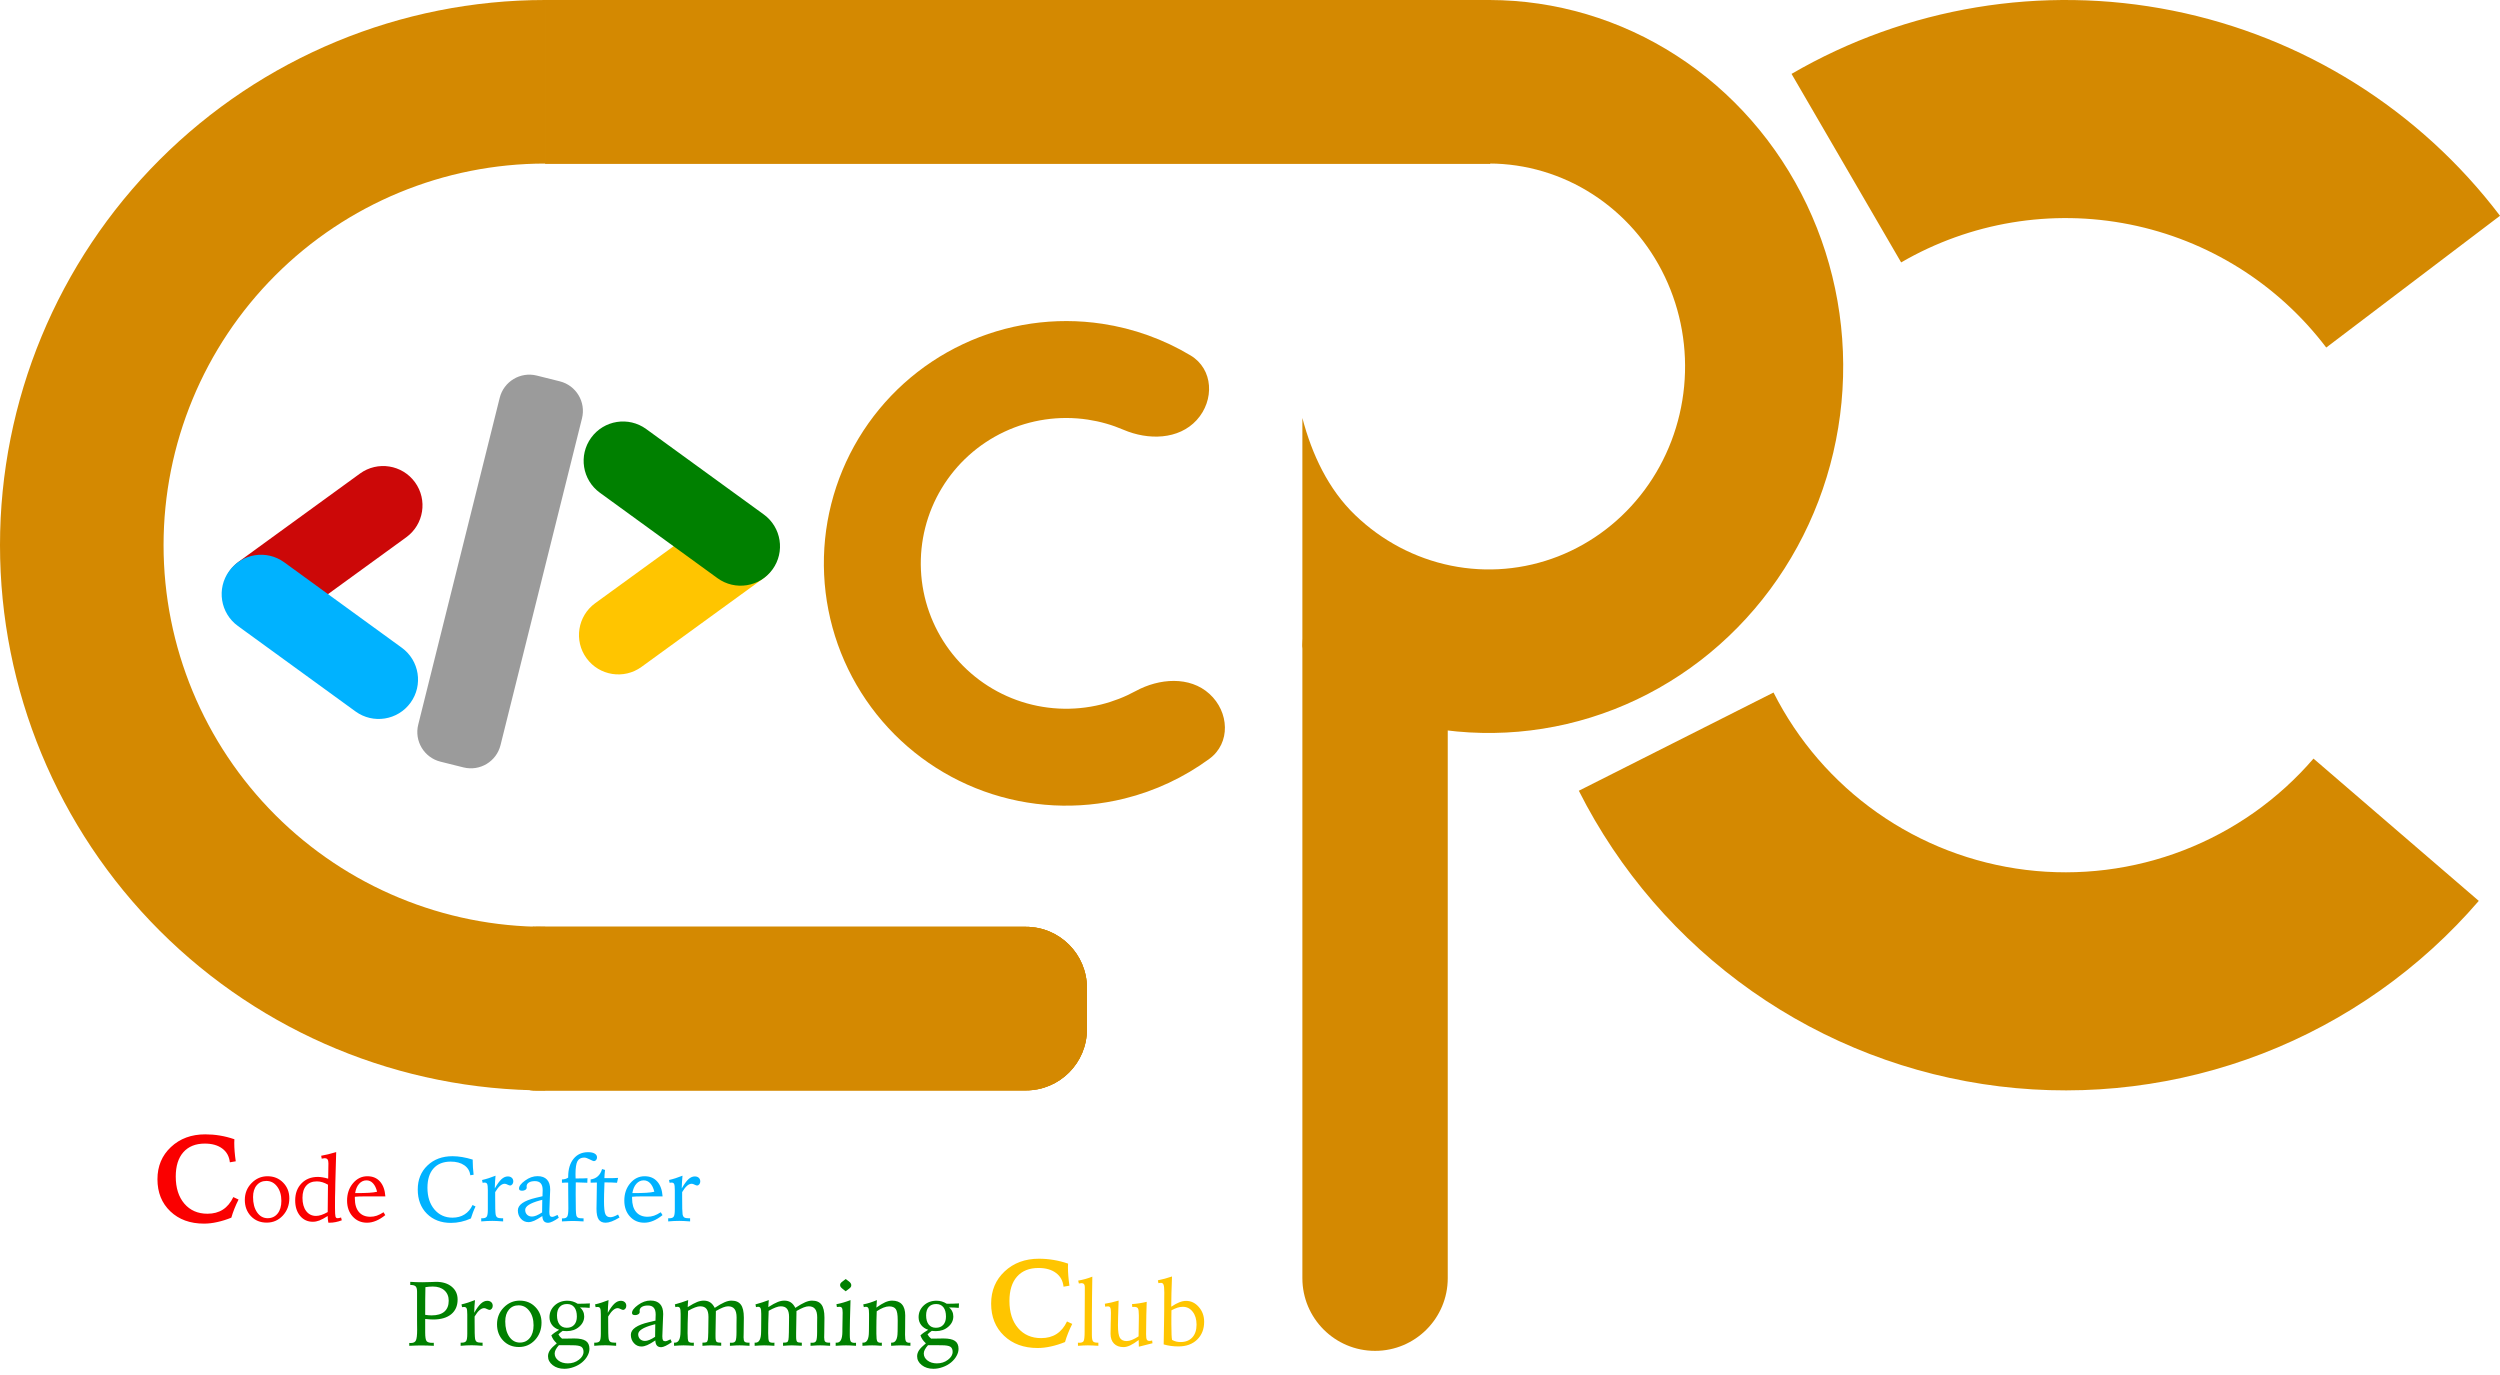<svg width="200" height="110" viewBox="0 0 200 110" fill="none" xmlns="http://www.w3.org/2000/svg">
    <path d="M43.615 6.10352e-05C32.048 6.08972e-05 20.954 4.595 12.775 12.775C4.595 20.954 1.01127e-06 32.048 0 43.615C-1.01127e-06 55.183 4.595 66.277 12.775 74.456C20.954 82.636 32.048 87.231 43.615 87.231V74.146C35.518 74.146 27.753 70.93 22.027 65.204C16.301 59.478 13.085 51.713 13.085 43.615C13.085 35.518 16.301 27.753 22.027 22.027C27.753 16.301 35.518 13.085 43.615 13.085V6.10352e-05Z" fill="#D48901"/>
    <path d="M104.19 51.696C105.575 56.971 103.957 52.733 107.824 56.458C108.794 57.391 108.448 57.032 113.634 58.087C118.819 59.142 124.187 58.677 129.13 56.745C134.074 54.812 138.396 51.489 141.611 47.151C144.825 42.812 146.802 37.631 147.32 32.192C147.838 26.753 146.876 21.272 144.541 16.368C142.206 11.465 138.593 7.334 134.109 4.442C129.624 1.549 124.448 0.011 119.163 0L119.138 13.082C122.065 13.088 124.932 13.94 127.415 15.542C129.898 17.144 131.9 19.431 133.192 22.147C134.486 24.863 135.018 27.898 134.731 30.91C134.445 33.922 133.35 36.792 131.57 39.194C129.789 41.597 127.395 43.437 124.658 44.508C121.92 45.578 118.947 45.835 116.076 45.251C113.204 44.666 110.547 43.264 108.406 41.2C106.264 39.138 104.957 36.359 104.19 33.438V51.696Z" fill="#D48901"/>
    <path d="M43.611 6.10352e-05H119.211V13.085H43.611V6.10352e-05Z" fill="#D48901"/>
    <path d="M43.611 6.10352e-05H119.211V13.085H43.611V6.10352e-05Z" fill="#D48901"/>
    <path d="M43.611 6.10352e-05H119.211V13.085H43.611V6.10352e-05Z" fill="#D48901"/>
    <path d="M38.009 79.032C38.009 76.333 40.197 74.146 42.895 74.146H82.07C84.768 74.146 86.955 76.333 86.955 79.032V82.345C86.955 85.043 84.768 87.231 82.07 87.231H42.895C40.197 87.231 38.009 85.043 38.009 82.345V79.032Z" fill="#D48901"/>
    <path d="M38.009 79.032C38.009 76.333 40.197 74.146 42.895 74.146H82.07C84.768 74.146 86.955 76.333 86.955 79.032V82.345C86.955 85.043 84.768 87.231 82.07 87.231H42.895C40.197 87.231 38.009 85.043 38.009 82.345V79.032Z" fill="#D48901"/>
    <path d="M38.009 79.032C38.009 76.333 40.197 74.146 42.895 74.146H82.07C84.768 74.146 86.955 76.333 86.955 79.032V82.345C86.955 85.043 84.768 87.231 82.07 87.231H42.895C40.197 87.231 38.009 85.043 38.009 82.345V79.032Z" fill="#D48901"/>
    <path d="M115.82 51.853C115.82 48.642 113.217 46.038 110.005 46.038C106.793 46.038 104.19 48.642 104.19 51.853V102.254C104.19 105.465 106.793 108.069 110.005 108.069C113.217 108.069 115.82 105.465 115.82 102.254V51.853Z" fill="#D48901"/>
    <path d="M95.736 33.605C97.177 32.022 97.077 29.529 95.239 28.431C93.085 27.143 90.69 26.28 88.184 25.902C84.394 25.33 80.518 25.895 77.048 27.526C73.578 29.157 70.67 31.779 68.691 35.063C66.712 38.347 65.751 42.144 65.93 45.973C66.109 49.803 67.419 53.494 69.695 56.579C71.972 59.664 75.112 62.005 78.718 63.305C82.325 64.605 86.236 64.807 89.957 63.885C92.417 63.275 94.721 62.192 96.745 60.709C98.473 59.444 98.341 56.954 96.758 55.512C95.175 54.07 92.737 54.26 90.856 55.284C89.989 55.756 89.06 56.118 88.092 56.359C85.859 56.912 83.512 56.791 81.348 56.011C79.184 55.23 77.3 53.826 75.934 51.975C74.569 50.124 73.782 47.91 73.675 45.612C73.568 43.314 74.144 41.036 75.332 39.066C76.519 37.096 78.264 35.522 80.346 34.543C82.428 33.565 84.753 33.226 87.028 33.569C88.015 33.718 88.973 33.992 89.88 34.382C91.848 35.226 94.294 35.188 95.736 33.605Z" fill="#D48901"/>
    <path d="M200 17.262C193.567 8.778 184.251 2.94 173.812 0.849C163.371 -1.242 152.527 0.559 143.323 5.911L152.092 20.993C157.614 17.782 164.122 16.701 170.385 17.956C176.65 19.21 182.238 22.713 186.099 27.803L200 17.262Z" fill="#D48901"/>
    <path d="M126.306 63.26C129.536 69.664 134.297 75.173 140.165 79.298C146.034 83.423 152.829 86.037 159.948 86.908C167.069 87.779 174.294 86.881 180.984 84.293C187.673 81.705 193.622 77.507 198.302 72.071L185.08 60.688C182.272 63.95 178.703 66.469 174.688 68.022C170.675 69.575 166.34 70.114 162.067 69.591C157.796 69.068 153.719 67.5 150.198 65.025C146.676 62.55 143.821 59.245 141.882 55.402L126.306 63.26Z" fill="#D48901"/>
    <path d="M28.799 37.884C30.206 36.862 32.176 37.174 33.199 38.581C34.221 39.989 33.909 41.959 32.502 42.981L22.826 50.011C21.419 51.033 19.449 50.721 18.427 49.314C17.404 47.906 17.716 45.936 19.124 44.914L28.799 37.884Z" fill="#CC0808"/>
    <path d="M19.032 50.079C17.624 49.056 17.312 47.087 18.335 45.679C19.357 44.272 21.327 43.96 22.735 44.982L32.144 51.819C33.551 52.841 33.864 54.811 32.841 56.219C31.819 57.626 29.849 57.938 28.441 56.916L19.032 50.079Z" fill="#00B2FF"/>
    <path d="M51.32 53.352C49.912 54.374 47.943 54.062 46.92 52.655C45.897 51.248 46.209 49.278 47.617 48.255L57.292 41.226C58.7 40.203 60.669 40.515 61.692 41.922C62.715 43.33 62.403 45.3 60.995 46.322L51.32 53.352Z" fill="#FFC500"/>
    <path d="M61.102 41.157C62.51 42.18 62.822 44.15 61.799 45.557C60.776 46.965 58.807 47.276 57.399 46.254L47.99 39.418C46.582 38.395 46.27 36.425 47.293 35.018C48.315 33.61 50.285 33.298 51.693 34.321L61.102 41.157Z" fill="#008000"/>
    <path d="M44.781 30.505L42.939 30.045C41.63 29.719 40.304 30.516 39.977 31.825L33.458 57.972C33.132 59.281 33.928 60.607 35.237 60.933L37.08 61.393C38.389 61.719 39.715 60.923 40.041 59.614L46.56 33.466C46.887 32.157 46.09 30.831 44.781 30.505Z" fill="#9B9B9B"/>
    <path d="M18.751 91.139C18.751 91.171 18.749 91.222 18.746 91.291C18.743 91.358 18.741 91.408 18.741 91.439C18.741 91.653 18.751 91.878 18.77 92.117C18.789 92.356 18.819 92.618 18.86 92.904L18.388 92.985C18.337 92.511 18.135 92.144 17.782 91.883C17.429 91.619 16.963 91.487 16.384 91.487C15.646 91.487 15.074 91.718 14.666 92.179C14.263 92.637 14.06 93.286 14.06 94.126C14.06 95.032 14.29 95.754 14.748 96.292C15.209 96.829 15.824 97.098 16.594 97.098C17.078 97.098 17.489 96.988 17.83 96.769C18.173 96.549 18.452 96.215 18.665 95.767L19.085 95.963C18.957 96.214 18.846 96.46 18.751 96.702C18.655 96.941 18.574 97.177 18.507 97.413C18.122 97.569 17.745 97.686 17.377 97.766C17.011 97.849 16.658 97.89 16.317 97.89C15.21 97.89 14.313 97.562 13.626 96.907C12.939 96.252 12.596 95.396 12.596 94.34C12.596 93.297 12.955 92.438 13.674 91.764C14.396 91.086 15.311 90.748 16.418 90.748C16.815 90.748 17.205 90.779 17.586 90.843C17.971 90.907 18.359 91.005 18.751 91.139ZM21.307 94.475C20.987 94.475 20.73 94.592 20.534 94.826C20.341 95.057 20.244 95.37 20.244 95.763C20.244 96.267 20.351 96.675 20.566 96.987C20.783 97.3 21.065 97.456 21.411 97.456C21.744 97.456 22.011 97.332 22.209 97.084C22.409 96.835 22.509 96.498 22.509 96.071C22.509 95.603 22.396 95.221 22.169 94.922C21.945 94.624 21.657 94.475 21.307 94.475ZM21.4 94.099C21.903 94.099 22.319 94.269 22.649 94.607C22.98 94.944 23.146 95.361 23.146 95.86C23.146 96.409 22.972 96.871 22.624 97.248C22.275 97.623 21.846 97.81 21.335 97.81C20.825 97.81 20.405 97.638 20.076 97.295C19.749 96.951 19.586 96.517 19.586 95.992C19.586 95.467 19.763 95.021 20.119 94.654C20.477 94.284 20.904 94.099 21.4 94.099ZM26.238 94.776C26.078 94.685 25.927 94.618 25.783 94.575C25.64 94.532 25.496 94.511 25.35 94.511C24.983 94.511 24.699 94.625 24.499 94.854C24.298 95.083 24.198 95.407 24.198 95.824C24.198 96.268 24.296 96.621 24.492 96.883C24.69 97.143 24.953 97.273 25.282 97.273C25.413 97.273 25.554 97.248 25.705 97.198C25.857 97.148 26.028 97.07 26.216 96.966L26.238 94.776ZM26.896 92.167L26.893 92.231C26.864 93.078 26.841 93.897 26.825 94.686L26.817 95.244C26.813 95.376 26.808 95.551 26.803 95.77C26.801 95.987 26.8 96.227 26.8 96.49V96.629C26.8 97.001 26.813 97.233 26.839 97.323C26.865 97.412 26.916 97.456 26.993 97.456C27.038 97.456 27.085 97.451 27.132 97.442C27.183 97.432 27.234 97.418 27.286 97.399L27.343 97.624C27.177 97.689 27.013 97.736 26.853 97.767C26.693 97.801 26.532 97.817 26.37 97.817L26.266 97.814C26.25 97.711 26.237 97.617 26.227 97.531C26.22 97.443 26.216 97.359 26.216 97.281C25.944 97.455 25.72 97.575 25.544 97.642C25.367 97.709 25.195 97.742 25.028 97.742C24.611 97.742 24.271 97.585 24.008 97.27C23.746 96.953 23.615 96.541 23.615 96.035C23.615 95.472 23.783 95.018 24.119 94.672C24.456 94.326 24.892 94.153 25.429 94.153C25.551 94.153 25.678 94.165 25.812 94.189C25.948 94.21 26.095 94.245 26.252 94.293C26.252 94.271 26.253 94.239 26.256 94.196C26.268 93.778 26.273 93.403 26.273 93.069C26.273 92.918 26.25 92.812 26.202 92.75C26.157 92.688 26.08 92.657 25.973 92.657C25.949 92.657 25.919 92.661 25.884 92.668C25.848 92.673 25.799 92.681 25.737 92.693L25.694 92.46C25.87 92.429 26.058 92.39 26.256 92.342C26.454 92.292 26.667 92.234 26.896 92.167ZM30.829 95.713H29.082C28.947 95.713 28.821 95.716 28.707 95.72C28.592 95.725 28.486 95.732 28.388 95.742V95.874C28.388 96.342 28.496 96.703 28.71 96.958C28.927 97.214 29.233 97.341 29.627 97.341C29.801 97.341 29.973 97.313 30.142 97.255C30.311 97.196 30.491 97.104 30.682 96.98L30.822 97.209C30.576 97.409 30.33 97.561 30.085 97.663C29.841 97.766 29.6 97.817 29.362 97.817C28.899 97.817 28.517 97.653 28.217 97.323C27.916 96.992 27.766 96.567 27.766 96.05C27.766 95.499 27.923 95.036 28.238 94.661C28.553 94.287 28.937 94.099 29.39 94.099C29.813 94.099 30.149 94.24 30.399 94.522C30.65 94.803 30.793 95.2 30.829 95.713ZM30.167 95.338C30.095 95.044 29.987 94.82 29.841 94.665C29.696 94.507 29.521 94.428 29.319 94.428C29.09 94.428 28.893 94.52 28.728 94.704C28.566 94.888 28.46 95.136 28.41 95.448C28.882 95.448 29.253 95.44 29.523 95.423C29.795 95.407 30.009 95.378 30.167 95.338Z" fill="#FA0000"/>
    <path d="M37.818 92.768V92.89C37.818 93.057 37.824 93.231 37.836 93.412C37.847 93.591 37.865 93.78 37.889 93.978L37.628 94.021C37.58 93.677 37.418 93.41 37.141 93.219C36.864 93.026 36.503 92.929 36.057 92.929C35.463 92.929 35.004 93.112 34.679 93.477C34.357 93.839 34.196 94.355 34.196 95.023C34.196 95.736 34.381 96.313 34.751 96.754C35.123 97.193 35.605 97.413 36.197 97.413C36.569 97.413 36.891 97.327 37.163 97.155C37.437 96.984 37.651 96.732 37.803 96.4L38.043 96.518C37.967 96.673 37.897 96.832 37.836 96.994C37.773 97.154 37.719 97.315 37.671 97.477C37.413 97.594 37.151 97.683 36.884 97.742C36.616 97.802 36.348 97.832 36.078 97.832C35.286 97.832 34.645 97.587 34.153 97.098C33.664 96.607 33.42 95.961 33.42 95.162C33.42 94.375 33.678 93.734 34.196 93.241C34.714 92.744 35.383 92.496 36.204 92.496C36.447 92.496 36.703 92.519 36.973 92.564C37.245 92.61 37.526 92.678 37.818 92.768ZM39.643 94.056C39.626 94.219 39.613 94.383 39.603 94.55C39.594 94.715 39.587 94.89 39.582 95.076C39.775 94.735 39.953 94.49 40.115 94.339C40.279 94.189 40.449 94.114 40.623 94.114C40.759 94.114 40.866 94.151 40.945 94.225C41.024 94.296 41.063 94.394 41.063 94.518C41.063 94.606 41.037 94.683 40.984 94.747C40.934 94.809 40.875 94.84 40.806 94.84C40.763 94.84 40.696 94.817 40.605 94.772C40.517 94.724 40.441 94.701 40.376 94.701C40.252 94.701 40.128 94.755 40.004 94.865C39.88 94.972 39.75 95.141 39.614 95.37V95.763C39.614 96.145 39.616 96.455 39.621 96.694C39.628 96.93 39.638 97.08 39.65 97.145C39.671 97.266 39.717 97.35 39.786 97.395C39.857 97.44 39.978 97.463 40.147 97.463H40.251V97.713C40.065 97.699 39.899 97.689 39.754 97.681C39.608 97.674 39.485 97.671 39.385 97.671C39.246 97.671 39.103 97.674 38.956 97.681C38.81 97.689 38.657 97.699 38.498 97.713V97.463H38.58C38.754 97.463 38.872 97.421 38.934 97.338C38.996 97.254 39.027 97.06 39.027 96.754V96.379V95.216C39.027 94.958 39.009 94.792 38.973 94.719C38.938 94.644 38.872 94.607 38.777 94.607C38.757 94.607 38.737 94.609 38.716 94.611C38.694 94.611 38.658 94.615 38.608 94.622L38.565 94.4C38.735 94.362 38.909 94.314 39.088 94.257C39.267 94.2 39.452 94.133 39.643 94.056ZM44.602 97.195L44.702 97.42C44.523 97.549 44.36 97.648 44.212 97.717C44.064 97.789 43.945 97.824 43.854 97.824C43.702 97.824 43.587 97.78 43.511 97.692C43.434 97.601 43.393 97.465 43.386 97.284C43.125 97.458 42.91 97.584 42.738 97.66C42.566 97.734 42.412 97.771 42.276 97.771C42.035 97.771 41.834 97.68 41.672 97.499C41.509 97.317 41.428 97.096 41.428 96.833C41.428 96.387 41.909 96.051 42.87 95.824C43.097 95.772 43.273 95.73 43.4 95.699C43.4 95.658 43.401 95.6 43.403 95.523C43.41 95.366 43.414 95.263 43.414 95.216C43.414 94.968 43.363 94.785 43.26 94.668C43.158 94.549 43.002 94.49 42.791 94.49C42.586 94.49 42.424 94.528 42.305 94.604C42.188 94.678 42.13 94.779 42.13 94.908C42.13 94.92 42.131 94.937 42.133 94.958C42.136 94.977 42.137 94.992 42.137 95.001C42.137 95.075 42.101 95.137 42.029 95.187C41.958 95.235 41.872 95.259 41.772 95.259C41.686 95.259 41.623 95.244 41.582 95.216C41.541 95.187 41.521 95.143 41.521 95.083C41.521 94.892 41.682 94.68 42.004 94.447C42.326 94.21 42.659 94.092 43.003 94.092C43.334 94.092 43.586 94.184 43.758 94.368C43.929 94.549 44.015 94.816 44.015 95.169C44.015 95.36 44.003 95.654 43.98 96.05C43.958 96.446 43.947 96.746 43.947 96.951C43.947 97.106 43.964 97.211 43.997 97.266C44.033 97.321 44.095 97.349 44.183 97.349C44.222 97.349 44.27 97.338 44.33 97.316C44.392 97.293 44.483 97.252 44.602 97.195ZM43.382 95.985C43.337 95.997 43.269 96.015 43.178 96.039C42.403 96.251 42.015 96.502 42.015 96.79C42.015 96.948 42.065 97.076 42.165 97.177C42.265 97.275 42.398 97.323 42.562 97.323C42.663 97.323 42.778 97.297 42.91 97.245C43.041 97.192 43.194 97.109 43.368 96.994L43.382 95.985ZM46.041 93.978L46.048 94.275H46.288C46.411 94.275 46.533 94.273 46.653 94.271C46.772 94.266 46.888 94.261 47 94.257C47 94.266 46.998 94.282 46.996 94.303C46.989 94.456 46.985 94.562 46.985 94.622L46.942 94.618C46.611 94.602 46.369 94.593 46.216 94.593H46.062C46.062 94.848 46.06 95.126 46.055 95.427C46.055 95.513 46.055 95.567 46.055 95.588C46.055 96.134 46.059 96.523 46.066 96.754C46.073 96.986 46.086 97.142 46.105 97.223C46.129 97.319 46.178 97.384 46.252 97.42C46.328 97.454 46.472 97.47 46.685 97.47V97.713C46.451 97.699 46.271 97.69 46.144 97.685C46.018 97.68 45.912 97.678 45.826 97.678C45.75 97.678 45.651 97.68 45.529 97.685C45.407 97.69 45.216 97.699 44.956 97.713V97.47H45.049C45.214 97.47 45.325 97.42 45.382 97.32C45.439 97.22 45.468 97.001 45.468 96.665C45.468 96.601 45.467 96.472 45.465 96.279C45.462 96.083 45.461 95.921 45.461 95.792C45.461 95.615 45.46 95.429 45.457 95.234C45.457 95.036 45.456 94.827 45.454 94.607H45.218C45.213 94.607 45.181 94.61 45.121 94.615C45.064 94.617 45.009 94.619 44.956 94.622V94.357C45.059 94.352 45.151 94.338 45.232 94.314C45.313 94.29 45.387 94.256 45.454 94.21V94.146C45.454 93.54 45.597 93.06 45.883 92.707C46.169 92.352 46.558 92.174 47.05 92.174C47.274 92.174 47.448 92.211 47.572 92.285C47.699 92.359 47.762 92.46 47.762 92.589C47.762 92.675 47.737 92.747 47.687 92.804C47.639 92.861 47.581 92.89 47.511 92.89C47.468 92.89 47.356 92.843 47.175 92.75C46.996 92.655 46.849 92.607 46.735 92.607C46.484 92.607 46.305 92.703 46.198 92.893C46.093 93.084 46.041 93.423 46.041 93.91V93.978ZM48.166 93.523L48.402 93.595C48.388 93.726 48.376 93.844 48.367 93.949C48.359 94.052 48.355 94.153 48.352 94.253H48.606C48.742 94.253 48.881 94.252 49.022 94.25C49.162 94.245 49.304 94.239 49.447 94.232L49.361 94.622C49.209 94.61 49.064 94.603 48.928 94.6C48.795 94.596 48.661 94.593 48.528 94.593H48.359C48.345 95.003 48.334 95.318 48.327 95.538C48.322 95.755 48.32 95.935 48.32 96.078C48.32 96.617 48.357 96.969 48.431 97.134C48.505 97.296 48.637 97.377 48.828 97.377C48.907 97.377 48.994 97.36 49.089 97.327C49.187 97.294 49.305 97.239 49.444 97.162L49.562 97.399C49.333 97.537 49.125 97.642 48.939 97.713C48.753 97.783 48.591 97.817 48.452 97.817C48.197 97.817 48.011 97.73 47.894 97.556C47.777 97.38 47.719 97.097 47.719 96.708C47.719 96.632 47.724 96.36 47.733 95.892C47.745 95.422 47.751 94.992 47.751 94.6C47.73 94.6 47.699 94.602 47.658 94.604C47.46 94.611 47.324 94.615 47.25 94.615V94.357C47.484 94.324 47.677 94.238 47.83 94.099C47.983 93.959 48.095 93.767 48.166 93.523ZM53.008 95.713H51.261C51.126 95.713 51 95.716 50.886 95.72C50.771 95.725 50.665 95.732 50.567 95.742V95.874C50.567 96.342 50.675 96.703 50.889 96.958C51.106 97.214 51.412 97.341 51.805 97.341C51.98 97.341 52.151 97.313 52.321 97.255C52.49 97.196 52.67 97.104 52.861 96.98L53.001 97.209C52.755 97.409 52.509 97.561 52.264 97.663C52.02 97.766 51.779 97.817 51.541 97.817C51.078 97.817 50.696 97.653 50.396 97.323C50.095 96.992 49.945 96.567 49.945 96.05C49.945 95.499 50.102 95.036 50.417 94.661C50.732 94.287 51.116 94.099 51.569 94.099C51.992 94.099 52.328 94.24 52.578 94.522C52.829 94.803 52.972 95.2 53.008 95.713ZM52.346 95.338C52.274 95.044 52.166 94.82 52.02 94.665C51.875 94.507 51.7 94.428 51.498 94.428C51.269 94.428 51.072 94.52 50.907 94.704C50.745 94.888 50.639 95.136 50.589 95.448C51.061 95.448 51.432 95.44 51.702 95.423C51.974 95.407 52.188 95.378 52.346 95.338ZM54.6 94.056C54.583 94.219 54.57 94.383 54.561 94.55C54.551 94.715 54.544 94.89 54.539 95.076C54.733 94.735 54.91 94.49 55.072 94.339C55.237 94.189 55.406 94.114 55.581 94.114C55.717 94.114 55.824 94.151 55.903 94.225C55.981 94.296 56.021 94.394 56.021 94.518C56.021 94.606 55.995 94.683 55.942 94.747C55.892 94.809 55.832 94.84 55.763 94.84C55.72 94.84 55.653 94.817 55.563 94.772C55.474 94.724 55.398 94.701 55.334 94.701C55.21 94.701 55.086 94.755 54.962 94.865C54.837 94.972 54.707 95.141 54.572 95.37V95.763C54.572 96.145 54.574 96.455 54.579 96.694C54.586 96.93 54.595 97.08 54.607 97.145C54.629 97.266 54.674 97.35 54.743 97.395C54.815 97.44 54.935 97.463 55.105 97.463H55.208V97.713C55.022 97.699 54.856 97.689 54.711 97.681C54.566 97.674 54.443 97.671 54.343 97.671C54.204 97.671 54.061 97.674 53.913 97.681C53.767 97.689 53.615 97.699 53.455 97.713V97.463H53.537C53.712 97.463 53.83 97.421 53.892 97.338C53.954 97.254 53.985 97.06 53.985 96.754V96.379V95.216C53.985 94.958 53.967 94.792 53.931 94.719C53.895 94.644 53.83 94.607 53.734 94.607C53.715 94.607 53.695 94.609 53.673 94.611C53.652 94.611 53.616 94.615 53.566 94.622L53.523 94.4C53.692 94.362 53.867 94.314 54.045 94.257C54.224 94.2 54.409 94.133 54.6 94.056Z" fill="#00B2FF"/>
    <path d="M34.015 105.188C34.115 105.202 34.206 105.213 34.287 105.22C34.368 105.227 34.448 105.231 34.527 105.231C34.975 105.231 35.315 105.132 35.546 104.934C35.78 104.733 35.897 104.441 35.897 104.057C35.897 103.711 35.782 103.436 35.553 103.23C35.325 103.025 35.014 102.923 34.623 102.923C34.516 102.923 34.413 102.928 34.315 102.937C34.22 102.944 34.126 102.956 34.033 102.973C34.026 103.295 34.021 103.62 34.018 103.95C34.016 104.276 34.015 104.689 34.015 105.188ZM32.741 107.432C32.76 107.434 32.778 107.436 32.795 107.439C32.814 107.439 32.842 107.439 32.88 107.439C33.071 107.439 33.2 107.374 33.267 107.245C33.336 107.114 33.371 106.824 33.371 106.376C33.371 106.309 33.37 106.186 33.367 106.007C33.365 105.828 33.364 105.684 33.364 105.574V103.334C33.364 103.129 33.327 102.988 33.253 102.912C33.179 102.836 33.044 102.797 32.848 102.797H32.82V102.547C32.982 102.559 33.143 102.567 33.303 102.572C33.465 102.577 33.625 102.579 33.782 102.579C33.959 102.579 34.169 102.574 34.412 102.565C34.658 102.553 34.816 102.547 34.888 102.547C35.41 102.547 35.828 102.677 36.14 102.937C36.453 103.197 36.609 103.539 36.609 103.964C36.609 104.467 36.437 104.86 36.094 105.141C35.753 105.42 35.27 105.56 34.645 105.56C34.583 105.56 34.498 105.556 34.391 105.549C34.286 105.542 34.16 105.531 34.015 105.517V106.594C34.015 106.962 34.052 107.193 34.126 107.288C34.202 107.381 34.354 107.428 34.58 107.428C34.587 107.428 34.599 107.427 34.616 107.424C34.635 107.422 34.649 107.421 34.659 107.421C34.671 107.421 34.679 107.422 34.684 107.424C34.691 107.424 34.697 107.426 34.702 107.428L34.706 107.664C34.531 107.655 34.356 107.647 34.179 107.643C34.003 107.638 33.829 107.635 33.657 107.635C33.574 107.635 33.451 107.638 33.288 107.643C33.129 107.647 32.946 107.655 32.741 107.664V107.432ZM37.998 104.007C37.981 104.169 37.968 104.334 37.958 104.501C37.949 104.665 37.941 104.841 37.937 105.027C38.13 104.686 38.308 104.44 38.47 104.29C38.635 104.139 38.804 104.064 38.978 104.064C39.114 104.064 39.221 104.101 39.3 104.175C39.379 104.247 39.418 104.345 39.418 104.469C39.418 104.557 39.392 104.633 39.339 104.698C39.289 104.76 39.23 104.791 39.16 104.791C39.118 104.791 39.051 104.768 38.96 104.723C38.872 104.675 38.795 104.651 38.731 104.651C38.607 104.651 38.483 104.706 38.359 104.816C38.235 104.923 38.105 105.091 37.969 105.32V105.714C37.969 106.096 37.971 106.406 37.976 106.644C37.983 106.88 37.993 107.031 38.005 107.095C38.026 107.217 38.072 107.3 38.141 107.346C38.212 107.391 38.333 107.414 38.502 107.414H38.606V107.664C38.42 107.65 38.254 107.639 38.108 107.632C37.963 107.625 37.84 107.621 37.74 107.621C37.602 107.621 37.459 107.625 37.31 107.632C37.165 107.639 37.012 107.65 36.852 107.664V107.414H36.935C37.109 107.414 37.227 107.372 37.289 107.288C37.351 107.205 37.382 107.01 37.382 106.705V106.329V105.166C37.382 104.909 37.364 104.743 37.328 104.669C37.293 104.595 37.227 104.558 37.132 104.558C37.112 104.558 37.092 104.559 37.071 104.562C37.049 104.562 37.014 104.565 36.963 104.572L36.92 104.35C37.09 104.312 37.264 104.265 37.443 104.207C37.622 104.15 37.807 104.083 37.998 104.007ZM41.483 104.426C41.163 104.426 40.906 104.543 40.71 104.776C40.517 105.008 40.42 105.32 40.42 105.714C40.42 106.217 40.528 106.625 40.742 106.938C40.959 107.25 41.241 107.406 41.587 107.406C41.921 107.406 42.187 107.282 42.385 107.034C42.585 106.786 42.685 106.449 42.685 106.022C42.685 105.554 42.572 105.171 42.345 104.873C42.121 104.575 41.834 104.426 41.483 104.426ZM41.576 104.05C42.079 104.05 42.496 104.219 42.825 104.558C43.156 104.894 43.322 105.312 43.322 105.81C43.322 106.359 43.148 106.822 42.8 107.199C42.452 107.573 42.022 107.761 41.511 107.761C41.001 107.761 40.581 107.589 40.252 107.245C39.925 106.902 39.762 106.468 39.762 105.943C39.762 105.418 39.939 104.972 40.295 104.605C40.653 104.235 41.08 104.05 41.576 104.05ZM45.365 104.322C45.11 104.322 44.912 104.401 44.771 104.558C44.631 104.715 44.56 104.937 44.56 105.224C44.56 105.538 44.628 105.784 44.764 105.961C44.903 106.135 45.096 106.222 45.344 106.222C45.594 106.222 45.791 106.143 45.934 105.986C46.078 105.826 46.149 105.606 46.149 105.327C46.149 105.005 46.081 104.757 45.945 104.583C45.809 104.409 45.616 104.322 45.365 104.322ZM44.714 107.614C44.597 107.745 44.511 107.864 44.457 107.972C44.402 108.079 44.374 108.182 44.374 108.28C44.374 108.501 44.473 108.689 44.671 108.841C44.872 108.994 45.122 109.07 45.423 109.07C45.764 109.07 46.059 108.975 46.306 108.784C46.557 108.596 46.682 108.383 46.682 108.147C46.682 107.954 46.621 107.818 46.5 107.739C46.378 107.661 46.144 107.621 45.798 107.621C45.763 107.621 45.684 107.62 45.562 107.618C45.441 107.615 45.338 107.614 45.255 107.614H44.714ZM46.214 104.3C46.373 104.3 46.534 104.298 46.697 104.293C46.861 104.288 47.026 104.281 47.19 104.272L47.172 104.63C47.068 104.618 46.952 104.609 46.825 104.605C46.701 104.597 46.557 104.594 46.392 104.594C46.505 104.68 46.589 104.785 46.646 104.909C46.706 105.03 46.736 105.165 46.736 105.313C46.736 105.635 46.601 105.912 46.332 106.143C46.064 106.375 45.735 106.49 45.344 106.49C45.303 106.49 45.246 106.488 45.172 106.483C45.098 106.476 45.046 106.471 45.015 106.469C44.95 106.512 44.89 106.557 44.832 106.605C44.775 106.65 44.722 106.698 44.675 106.748C44.711 106.815 44.751 106.877 44.797 106.934C44.844 106.989 44.899 107.041 44.961 107.091C45.035 107.091 45.141 107.09 45.28 107.088C45.614 107.081 45.833 107.077 45.938 107.077C46.37 107.077 46.68 107.143 46.868 107.274C47.059 107.405 47.155 107.616 47.155 107.907C47.155 108.093 47.102 108.281 46.997 108.469C46.895 108.66 46.749 108.834 46.561 108.992C46.367 109.152 46.144 109.277 45.892 109.367C45.641 109.458 45.392 109.503 45.144 109.503C44.774 109.503 44.464 109.406 44.213 109.21C43.965 109.014 43.841 108.777 43.841 108.498C43.841 108.336 43.892 108.176 43.995 108.018C44.1 107.863 44.282 107.68 44.542 107.467C44.435 107.369 44.346 107.269 44.274 107.167C44.205 107.064 44.149 106.952 44.106 106.83C44.192 106.749 44.286 106.673 44.389 106.601C44.491 106.527 44.605 106.455 44.728 106.383C44.488 106.307 44.299 106.179 44.163 106C44.027 105.821 43.959 105.614 43.959 105.377C43.959 105.008 44.095 104.695 44.367 104.44C44.641 104.185 44.984 104.057 45.394 104.057C45.544 104.057 45.685 104.077 45.816 104.118C45.948 104.156 46.08 104.217 46.214 104.3ZM48.683 104.007C48.666 104.169 48.653 104.334 48.643 104.501C48.634 104.665 48.627 104.841 48.622 105.027C48.815 104.686 48.993 104.44 49.155 104.29C49.319 104.139 49.489 104.064 49.663 104.064C49.799 104.064 49.906 104.101 49.985 104.175C50.064 104.247 50.103 104.345 50.103 104.469C50.103 104.557 50.077 104.633 50.025 104.698C49.974 104.76 49.915 104.791 49.846 104.791C49.803 104.791 49.736 104.768 49.645 104.723C49.557 104.675 49.48 104.651 49.416 104.651C49.292 104.651 49.168 104.706 49.044 104.816C48.92 104.923 48.79 105.091 48.654 105.32V105.714C48.654 106.096 48.656 106.406 48.661 106.644C48.668 106.88 48.678 107.031 48.69 107.095C48.711 107.217 48.757 107.3 48.826 107.346C48.897 107.391 49.018 107.414 49.187 107.414H49.291V107.664C49.105 107.65 48.939 107.639 48.794 107.632C48.648 107.625 48.525 107.621 48.425 107.621C48.287 107.621 48.143 107.625 47.995 107.632C47.85 107.639 47.697 107.65 47.538 107.664V107.414H47.62C47.794 107.414 47.912 107.372 47.974 107.288C48.036 107.205 48.067 107.01 48.067 106.705V106.329V105.166C48.067 104.909 48.049 104.743 48.014 104.669C47.978 104.595 47.912 104.558 47.817 104.558C47.797 104.558 47.777 104.559 47.756 104.562C47.734 104.562 47.699 104.565 47.648 104.572L47.605 104.35C47.775 104.312 47.949 104.265 48.128 104.207C48.307 104.15 48.492 104.083 48.683 104.007ZM53.642 107.145L53.742 107.371C53.563 107.499 53.4 107.598 53.252 107.668C53.104 107.739 52.985 107.775 52.894 107.775C52.742 107.775 52.627 107.731 52.551 107.643C52.474 107.552 52.433 107.416 52.426 107.235C52.166 107.409 51.95 107.534 51.778 107.61C51.606 107.684 51.452 107.721 51.316 107.721C51.075 107.721 50.874 107.631 50.712 107.449C50.549 107.268 50.468 107.046 50.468 106.784C50.468 106.338 50.949 106.001 51.91 105.775C52.137 105.722 52.313 105.68 52.44 105.649C52.44 105.609 52.441 105.55 52.443 105.474C52.451 105.317 52.454 105.214 52.454 105.166C52.454 104.918 52.403 104.736 52.3 104.619C52.198 104.5 52.041 104.44 51.831 104.44C51.626 104.44 51.464 104.478 51.345 104.554C51.228 104.628 51.17 104.73 51.17 104.859C51.17 104.871 51.171 104.887 51.173 104.909C51.175 104.928 51.177 104.942 51.177 104.952C51.177 105.026 51.141 105.088 51.069 105.138C50.998 105.185 50.912 105.209 50.812 105.209C50.726 105.209 50.663 105.195 50.622 105.166C50.581 105.138 50.561 105.094 50.561 105.034C50.561 104.843 50.722 104.631 51.044 104.397C51.366 104.161 51.699 104.043 52.043 104.043C52.374 104.043 52.626 104.135 52.798 104.318C52.969 104.5 53.055 104.767 53.055 105.12C53.055 105.311 53.043 105.604 53.02 106C52.998 106.396 52.987 106.697 52.987 106.902C52.987 107.057 53.004 107.162 53.038 107.217C53.073 107.272 53.135 107.299 53.224 107.299C53.262 107.299 53.311 107.288 53.37 107.267C53.432 107.243 53.523 107.203 53.642 107.145ZM52.422 105.936C52.377 105.948 52.309 105.966 52.218 105.989C51.443 106.202 51.055 106.452 51.055 106.741C51.055 106.898 51.105 107.027 51.205 107.127C51.306 107.225 51.438 107.274 51.602 107.274C51.703 107.274 51.818 107.248 51.95 107.195C52.081 107.143 52.233 107.059 52.408 106.945L52.422 105.936ZM55.056 104.007C55.046 104.105 55.038 104.2 55.031 104.293C55.023 104.384 55.019 104.476 55.016 104.569C55.341 104.364 55.594 104.226 55.775 104.157C55.956 104.086 56.13 104.05 56.297 104.05C56.5 104.05 56.672 104.096 56.813 104.19C56.956 104.282 57.078 104.429 57.178 104.63C57.497 104.417 57.758 104.268 57.961 104.182C58.164 104.094 58.346 104.05 58.509 104.05C58.857 104.05 59.11 104.156 59.267 104.368C59.427 104.581 59.507 104.924 59.507 105.399V105.474L59.493 106.651C59.493 106.771 59.49 106.879 59.486 106.977C59.486 106.984 59.486 106.989 59.486 106.991C59.486 107.163 59.512 107.276 59.564 107.331C59.617 107.386 59.722 107.414 59.879 107.414H59.962V107.664C59.73 107.65 59.557 107.64 59.443 107.635C59.328 107.631 59.235 107.628 59.164 107.628C59.087 107.628 58.992 107.631 58.877 107.635C58.765 107.64 58.604 107.65 58.394 107.664V107.414C58.409 107.416 58.426 107.418 58.448 107.421C58.469 107.421 58.499 107.421 58.537 107.421C58.69 107.421 58.791 107.372 58.842 107.274C58.894 107.174 58.92 106.933 58.92 106.551V106.029C58.92 105.943 58.922 105.83 58.924 105.689C58.926 105.548 58.927 105.449 58.927 105.392C58.927 105.086 58.871 104.862 58.759 104.719C58.65 104.576 58.479 104.504 58.248 104.504C58.136 104.504 58.002 104.534 57.847 104.594C57.692 104.653 57.5 104.749 57.271 104.88L57.242 106.644V106.938C57.242 107.152 57.268 107.286 57.321 107.338C57.376 107.389 57.486 107.414 57.654 107.414H57.697V107.661C57.508 107.651 57.351 107.644 57.224 107.639C57.098 107.632 56.989 107.628 56.898 107.628C56.808 107.628 56.702 107.632 56.58 107.639C56.458 107.644 56.331 107.652 56.197 107.664L56.194 107.414C56.361 107.414 56.469 107.401 56.519 107.374C56.569 107.346 56.605 107.281 56.627 107.181C56.643 107.102 56.655 106.903 56.662 106.583C56.672 106.264 56.677 105.855 56.677 105.356C56.677 105.058 56.623 104.842 56.516 104.708C56.411 104.572 56.242 104.504 56.011 104.504C55.899 104.504 55.764 104.534 55.607 104.594C55.452 104.651 55.264 104.742 55.045 104.866C55.031 105.255 55.02 105.592 55.013 105.878C55.008 106.165 55.006 106.425 55.006 106.658C55.006 107.024 55.029 107.242 55.077 107.313C55.127 107.385 55.231 107.421 55.389 107.421C55.4 107.421 55.418 107.42 55.442 107.417C55.468 107.415 55.49 107.414 55.507 107.414L55.503 107.664C55.355 107.652 55.212 107.644 55.074 107.639C54.935 107.632 54.805 107.628 54.684 107.628C54.579 107.628 54.462 107.632 54.333 107.639C54.204 107.644 54.068 107.652 53.925 107.664L53.921 107.414H53.989C54.288 107.414 54.438 107.124 54.44 106.544C54.44 106.458 54.441 106.391 54.444 106.344L54.451 105.467V105.113C54.451 104.879 54.433 104.726 54.397 104.655C54.361 104.581 54.296 104.544 54.2 104.544C54.181 104.544 54.156 104.546 54.125 104.551C54.097 104.556 54.066 104.563 54.032 104.572L53.989 104.35C54.166 104.303 54.344 104.25 54.523 104.193C54.702 104.136 54.879 104.074 55.056 104.007ZM61.504 104.007C61.494 104.105 61.486 104.2 61.479 104.293C61.472 104.384 61.467 104.476 61.465 104.569C61.789 104.364 62.042 104.226 62.223 104.157C62.404 104.086 62.579 104.05 62.746 104.05C62.948 104.05 63.12 104.096 63.261 104.19C63.404 104.282 63.526 104.429 63.626 104.63C63.946 104.417 64.207 104.268 64.409 104.182C64.612 104.094 64.795 104.05 64.957 104.05C65.305 104.05 65.558 104.156 65.716 104.368C65.876 104.581 65.955 104.924 65.955 105.399V105.474L65.941 106.651C65.941 106.771 65.939 106.879 65.934 106.977C65.934 106.984 65.934 106.989 65.934 106.991C65.934 107.163 65.96 107.276 66.013 107.331C66.065 107.386 66.17 107.414 66.328 107.414H66.41V107.664C66.178 107.65 66.005 107.64 65.891 107.635C65.776 107.631 65.683 107.628 65.612 107.628C65.536 107.628 65.44 107.631 65.326 107.635C65.213 107.64 65.052 107.65 64.843 107.664V107.414C64.857 107.416 64.875 107.418 64.896 107.421C64.918 107.421 64.947 107.421 64.986 107.421C65.138 107.421 65.24 107.372 65.29 107.274C65.342 107.174 65.369 106.933 65.369 106.551V106.029C65.369 105.943 65.37 105.83 65.372 105.689C65.374 105.548 65.376 105.449 65.376 105.392C65.376 105.086 65.32 104.862 65.207 104.719C65.098 104.576 64.927 104.504 64.696 104.504C64.584 104.504 64.45 104.534 64.295 104.594C64.14 104.653 63.948 104.749 63.719 104.88L63.69 106.644V106.938C63.69 107.152 63.717 107.286 63.769 107.338C63.824 107.389 63.935 107.414 64.102 107.414H64.145V107.661C63.956 107.651 63.799 107.644 63.672 107.639C63.546 107.632 63.437 107.628 63.347 107.628C63.256 107.628 63.15 107.632 63.028 107.639C62.907 107.644 62.779 107.652 62.645 107.664L62.642 107.414C62.809 107.414 62.917 107.401 62.967 107.374C63.018 107.346 63.053 107.281 63.075 107.181C63.092 107.102 63.103 106.903 63.111 106.583C63.12 106.264 63.125 105.855 63.125 105.356C63.125 105.058 63.071 104.842 62.964 104.708C62.859 104.572 62.691 104.504 62.459 104.504C62.347 104.504 62.212 104.534 62.055 104.594C61.9 104.651 61.713 104.742 61.493 104.866C61.479 105.255 61.468 105.592 61.461 105.878C61.456 106.165 61.454 106.425 61.454 106.658C61.454 107.024 61.478 107.242 61.525 107.313C61.575 107.385 61.679 107.421 61.837 107.421C61.849 107.421 61.867 107.42 61.89 107.417C61.917 107.415 61.938 107.414 61.955 107.414L61.951 107.664C61.803 107.652 61.66 107.644 61.522 107.639C61.383 107.632 61.253 107.628 61.132 107.628C61.027 107.628 60.91 107.632 60.781 107.639C60.652 107.644 60.516 107.652 60.373 107.664L60.37 107.414H60.438C60.736 107.414 60.886 107.124 60.888 106.544C60.888 106.458 60.89 106.391 60.892 106.344L60.899 105.467V105.113C60.899 104.879 60.881 104.726 60.845 104.655C60.81 104.581 60.744 104.544 60.649 104.544C60.63 104.544 60.605 104.546 60.574 104.551C60.545 104.556 60.514 104.563 60.48 104.572L60.438 104.35C60.614 104.303 60.792 104.25 60.971 104.193C61.15 104.136 61.327 104.074 61.504 104.007ZM68.041 104.007C68.039 104.098 68.036 104.226 68.031 104.393C68 105.352 67.984 106.027 67.984 106.419V106.798C67.984 107.075 68.01 107.249 68.063 107.32C68.116 107.392 68.218 107.428 68.371 107.428C68.385 107.428 68.404 107.427 68.428 107.424C68.452 107.422 68.47 107.421 68.482 107.421V107.664C68.279 107.65 68.116 107.64 67.992 107.635C67.868 107.631 67.763 107.628 67.677 107.628C67.6 107.628 67.502 107.631 67.383 107.635C67.266 107.64 67.09 107.65 66.854 107.664V107.414H66.943C67.239 107.414 67.388 107.123 67.39 106.54C67.39 106.457 67.39 106.391 67.39 106.344L67.405 105.46C67.405 105.395 67.406 105.314 67.408 105.216C67.411 105.119 67.412 105.053 67.412 105.02C67.412 104.826 67.393 104.699 67.355 104.637C67.319 104.575 67.252 104.544 67.154 104.544C67.135 104.544 67.106 104.546 67.068 104.551C67.032 104.553 66.993 104.557 66.95 104.562L66.914 104.336C67.103 104.3 67.29 104.255 67.476 104.2C67.665 104.145 67.853 104.081 68.041 104.007ZM67.655 102.322L67.909 102.511C67.976 102.561 68.025 102.611 68.056 102.662C68.087 102.712 68.102 102.764 68.102 102.819C68.102 102.874 68.089 102.922 68.063 102.962C68.039 103 67.993 103.046 67.924 103.098L67.655 103.302L67.405 103.105C67.335 103.05 67.285 103 67.254 102.955C67.223 102.907 67.208 102.857 67.208 102.805C67.208 102.752 67.22 102.707 67.244 102.669C67.267 102.628 67.316 102.58 67.39 102.526L67.655 102.322ZM70.153 104.007L70.11 104.608C70.379 104.413 70.613 104.271 70.811 104.182C71.012 104.094 71.195 104.05 71.362 104.05C71.713 104.05 71.977 104.149 72.153 104.347C72.33 104.545 72.418 104.842 72.418 105.238C72.418 105.238 72.417 105.345 72.414 105.553C72.412 105.76 72.411 105.968 72.411 106.175C72.411 106.264 72.41 106.375 72.407 106.508C72.405 106.639 72.404 106.729 72.404 106.777C72.404 107.044 72.427 107.218 72.475 107.299C72.523 107.38 72.614 107.421 72.747 107.421C72.754 107.421 72.767 107.42 72.787 107.417C72.808 107.415 72.823 107.414 72.833 107.414V107.664C72.618 107.65 72.456 107.64 72.346 107.635C72.237 107.631 72.145 107.628 72.071 107.628C71.956 107.628 71.832 107.632 71.699 107.639C71.565 107.644 71.429 107.652 71.291 107.664L71.287 107.414H71.341C71.646 107.414 71.801 107.134 71.806 106.576C71.808 106.545 71.81 106.521 71.81 106.505L71.817 105.735V105.606C71.817 105.165 71.766 104.873 71.663 104.73C71.56 104.584 71.384 104.511 71.133 104.511C70.995 104.511 70.841 104.545 70.672 104.612C70.505 104.676 70.327 104.773 70.138 104.902C70.129 105.15 70.122 105.385 70.117 105.606C70.112 105.826 70.11 106.025 70.11 106.204V106.698C70.11 107.013 70.132 107.212 70.178 107.295C70.226 107.379 70.317 107.421 70.453 107.421C70.463 107.421 70.477 107.42 70.496 107.417C70.518 107.415 70.534 107.414 70.546 107.414V107.664C70.341 107.65 70.179 107.64 70.06 107.635C69.943 107.631 69.846 107.628 69.77 107.628C69.698 107.628 69.604 107.631 69.487 107.635C69.37 107.64 69.207 107.65 68.997 107.664L68.993 107.414H69.061C69.36 107.414 69.51 107.124 69.512 106.544C69.512 106.458 69.513 106.391 69.516 106.344L69.523 105.467V105.113C69.523 104.879 69.505 104.726 69.469 104.655C69.434 104.581 69.368 104.544 69.272 104.544C69.253 104.544 69.228 104.546 69.197 104.551C69.169 104.556 69.138 104.563 69.104 104.572L69.061 104.35C69.24 104.317 69.419 104.272 69.598 104.215C69.779 104.157 69.964 104.088 70.153 104.007ZM74.894 104.322C74.639 104.322 74.441 104.401 74.3 104.558C74.159 104.715 74.089 104.937 74.089 105.224C74.089 105.538 74.157 105.784 74.293 105.961C74.431 106.135 74.625 106.222 74.873 106.222C75.123 106.222 75.32 106.143 75.463 105.986C75.606 105.826 75.678 105.606 75.678 105.327C75.678 105.005 75.61 104.757 75.474 104.583C75.338 104.409 75.145 104.322 74.894 104.322ZM74.243 107.614C74.126 107.745 74.04 107.864 73.985 107.972C73.93 108.079 73.903 108.182 73.903 108.28C73.903 108.501 74.002 108.689 74.2 108.841C74.4 108.994 74.651 109.07 74.951 109.07C75.293 109.07 75.587 108.975 75.835 108.784C76.086 108.596 76.211 108.383 76.211 108.147C76.211 107.954 76.15 107.818 76.028 107.739C75.907 107.661 75.673 107.621 75.327 107.621C75.291 107.621 75.213 107.62 75.091 107.618C74.969 107.615 74.867 107.614 74.783 107.614H74.243ZM75.742 104.3C75.902 104.3 76.063 104.298 76.225 104.293C76.39 104.288 76.555 104.281 76.719 104.272L76.701 104.63C76.596 104.618 76.481 104.609 76.354 104.605C76.23 104.597 76.086 104.594 75.921 104.594C76.033 104.68 76.118 104.785 76.175 104.909C76.235 105.03 76.265 105.165 76.265 105.313C76.265 105.635 76.13 105.912 75.86 106.143C75.593 106.375 75.264 106.49 74.873 106.49C74.832 106.49 74.775 106.488 74.701 106.483C74.627 106.476 74.575 106.471 74.543 106.469C74.479 106.512 74.418 106.557 74.361 106.605C74.304 106.65 74.251 106.698 74.204 106.748C74.239 106.815 74.28 106.877 74.325 106.934C74.373 106.989 74.428 107.041 74.49 107.091C74.564 107.091 74.67 107.09 74.808 107.088C75.142 107.081 75.362 107.077 75.467 107.077C75.898 107.077 76.209 107.143 76.397 107.274C76.588 107.405 76.683 107.616 76.683 107.907C76.683 108.093 76.631 108.281 76.526 108.469C76.423 108.66 76.278 108.834 76.089 108.992C75.896 109.152 75.673 109.277 75.42 109.367C75.17 109.458 74.921 109.503 74.672 109.503C74.302 109.503 73.992 109.406 73.742 109.21C73.494 109.014 73.37 108.777 73.37 108.498C73.37 108.336 73.421 108.176 73.524 108.018C73.629 107.863 73.811 107.68 74.071 107.467C73.964 107.369 73.874 107.269 73.803 107.167C73.734 107.064 73.677 106.952 73.635 106.83C73.72 106.749 73.815 106.673 73.917 106.601C74.02 106.527 74.133 106.455 74.257 106.383C74.016 106.307 73.828 106.179 73.692 106C73.556 105.821 73.488 105.614 73.488 105.377C73.488 105.008 73.624 104.695 73.896 104.44C74.17 104.185 74.513 104.057 74.923 104.057C75.073 104.057 75.214 104.077 75.345 104.118C75.476 104.156 75.609 104.217 75.742 104.3Z" fill="#008000"/>
    <path d="M85.446 101.089C85.446 101.121 85.444 101.172 85.441 101.242C85.438 101.309 85.436 101.358 85.436 101.39C85.436 101.603 85.446 101.829 85.465 102.068C85.484 102.306 85.514 102.568 85.555 102.855L85.083 102.936C85.032 102.462 84.83 102.095 84.477 101.834C84.124 101.57 83.658 101.438 83.079 101.438C82.341 101.438 81.769 101.668 81.361 102.129C80.957 102.587 80.755 103.236 80.755 104.076C80.755 104.983 80.984 105.705 81.442 106.242C81.904 106.78 82.519 107.049 83.289 107.049C83.772 107.049 84.184 106.939 84.525 106.719C84.868 106.5 85.147 106.166 85.36 105.717L85.78 105.913C85.652 106.164 85.541 106.411 85.446 106.653C85.35 106.891 85.269 107.128 85.202 107.363C84.817 107.519 84.44 107.637 84.072 107.717C83.706 107.799 83.353 107.841 83.012 107.841C81.905 107.841 81.008 107.513 80.321 106.858C79.634 106.203 79.291 105.347 79.291 104.291C79.291 103.248 79.65 102.389 80.369 101.714C81.091 101.037 82.005 100.698 83.112 100.698C83.51 100.698 83.9 100.73 84.281 100.794C84.666 100.857 85.054 100.956 85.446 101.089ZM87.386 102.132C87.372 102.576 87.364 103.153 87.361 103.864C87.359 104.138 87.358 104.335 87.358 104.454L87.35 105.188V105.742V106.49V106.784C87.35 107.058 87.38 107.232 87.44 107.306C87.502 107.378 87.618 107.414 87.787 107.414H87.869V107.664C87.705 107.652 87.55 107.644 87.404 107.639C87.261 107.632 87.135 107.628 87.025 107.628C86.913 107.628 86.79 107.632 86.656 107.639C86.523 107.644 86.383 107.652 86.238 107.664L86.234 107.414C86.251 107.414 86.271 107.415 86.295 107.417C86.321 107.42 86.34 107.421 86.352 107.421C86.519 107.421 86.63 107.378 86.685 107.292C86.742 107.204 86.771 106.95 86.771 106.53V106.265L86.785 103.574V102.958C86.785 102.856 86.762 102.78 86.717 102.729C86.674 102.677 86.609 102.651 86.52 102.651C86.487 102.651 86.425 102.659 86.334 102.676C86.322 102.678 86.314 102.679 86.309 102.679L86.255 102.447C86.456 102.413 86.649 102.37 86.835 102.318C87.024 102.265 87.207 102.203 87.386 102.132ZM89.49 104.046C89.474 104.514 89.46 104.924 89.451 105.277C89.441 105.628 89.437 105.871 89.437 106.007C89.437 106.518 89.489 106.859 89.594 107.031C89.699 107.2 89.879 107.285 90.134 107.285C90.261 107.285 90.402 107.254 90.557 107.192C90.712 107.13 90.888 107.035 91.086 106.909C91.094 106.542 91.098 106.239 91.1 106C91.105 105.762 91.108 105.586 91.108 105.474V105.231C91.108 104.93 91.083 104.742 91.033 104.665C90.983 104.589 90.886 104.551 90.743 104.551C90.719 104.551 90.693 104.552 90.664 104.554C90.638 104.554 90.61 104.556 90.582 104.558L90.56 104.329C90.763 104.315 90.962 104.292 91.158 104.261C91.356 104.23 91.549 104.192 91.737 104.146C91.723 104.554 91.713 104.918 91.705 105.238C91.698 105.558 91.695 105.837 91.695 106.075C91.695 106.173 91.693 106.296 91.691 106.444C91.689 106.589 91.687 106.686 91.687 106.734C91.687 106.956 91.707 107.101 91.745 107.17C91.783 107.239 91.854 107.274 91.959 107.274C91.983 107.274 92.011 107.272 92.042 107.267C92.075 107.262 92.118 107.253 92.171 107.238L92.199 107.46L91.108 107.736L91.094 107.202C90.836 107.398 90.609 107.541 90.413 107.632C90.22 107.722 90.044 107.768 89.884 107.768C89.557 107.768 89.302 107.674 89.118 107.485C88.934 107.297 88.843 107.034 88.843 106.698C88.843 106.612 88.846 106.432 88.853 106.158C88.856 106.043 88.857 105.954 88.857 105.889L88.868 105.488C88.868 105.422 88.869 105.337 88.871 105.234C88.874 105.129 88.875 105.058 88.875 105.02C88.875 104.814 88.857 104.678 88.821 104.612C88.788 104.545 88.725 104.511 88.632 104.511C88.603 104.511 88.57 104.514 88.531 104.519C88.493 104.523 88.454 104.528 88.413 104.533L88.388 104.3C88.56 104.272 88.737 104.237 88.918 104.197C89.101 104.154 89.292 104.103 89.49 104.046ZM93.766 107.195C93.876 107.253 93.986 107.295 94.096 107.324C94.205 107.35 94.323 107.363 94.45 107.363C94.846 107.363 95.157 107.241 95.384 106.995C95.611 106.747 95.724 106.406 95.724 105.971C95.724 105.547 95.621 105.203 95.416 104.941C95.213 104.676 94.95 104.544 94.625 104.544C94.489 104.544 94.349 104.566 94.203 104.612C94.058 104.657 93.895 104.729 93.716 104.826C93.714 105.034 93.712 105.231 93.709 105.417C93.709 105.6 93.709 105.771 93.709 105.929C93.709 106.291 93.714 106.573 93.724 106.773C93.733 106.973 93.747 107.114 93.766 107.195ZM93.759 102.118L93.756 102.246C93.72 103.182 93.702 103.866 93.702 104.3V104.536C93.948 104.372 94.164 104.254 94.35 104.182C94.536 104.108 94.716 104.071 94.89 104.071C95.284 104.071 95.623 104.235 95.906 104.562C96.19 104.886 96.332 105.28 96.332 105.742C96.332 106.329 96.145 106.805 95.77 107.17C95.396 107.533 94.897 107.714 94.275 107.714C94.069 107.714 93.869 107.701 93.674 107.675C93.478 107.649 93.285 107.608 93.094 107.553C93.108 106.754 93.119 106.121 93.126 105.653C93.133 105.183 93.137 104.879 93.137 104.74V104.265C93.137 104.141 93.138 103.983 93.14 103.792C93.143 103.601 93.144 103.473 93.144 103.406C93.144 103.091 93.125 102.883 93.087 102.783C93.051 102.681 92.983 102.629 92.883 102.629C92.859 102.629 92.829 102.632 92.793 102.636C92.76 102.639 92.719 102.644 92.671 102.651L92.632 102.425C92.816 102.387 93.002 102.343 93.19 102.293C93.379 102.243 93.568 102.184 93.759 102.118Z" fill="#FFC500"/>
</svg>